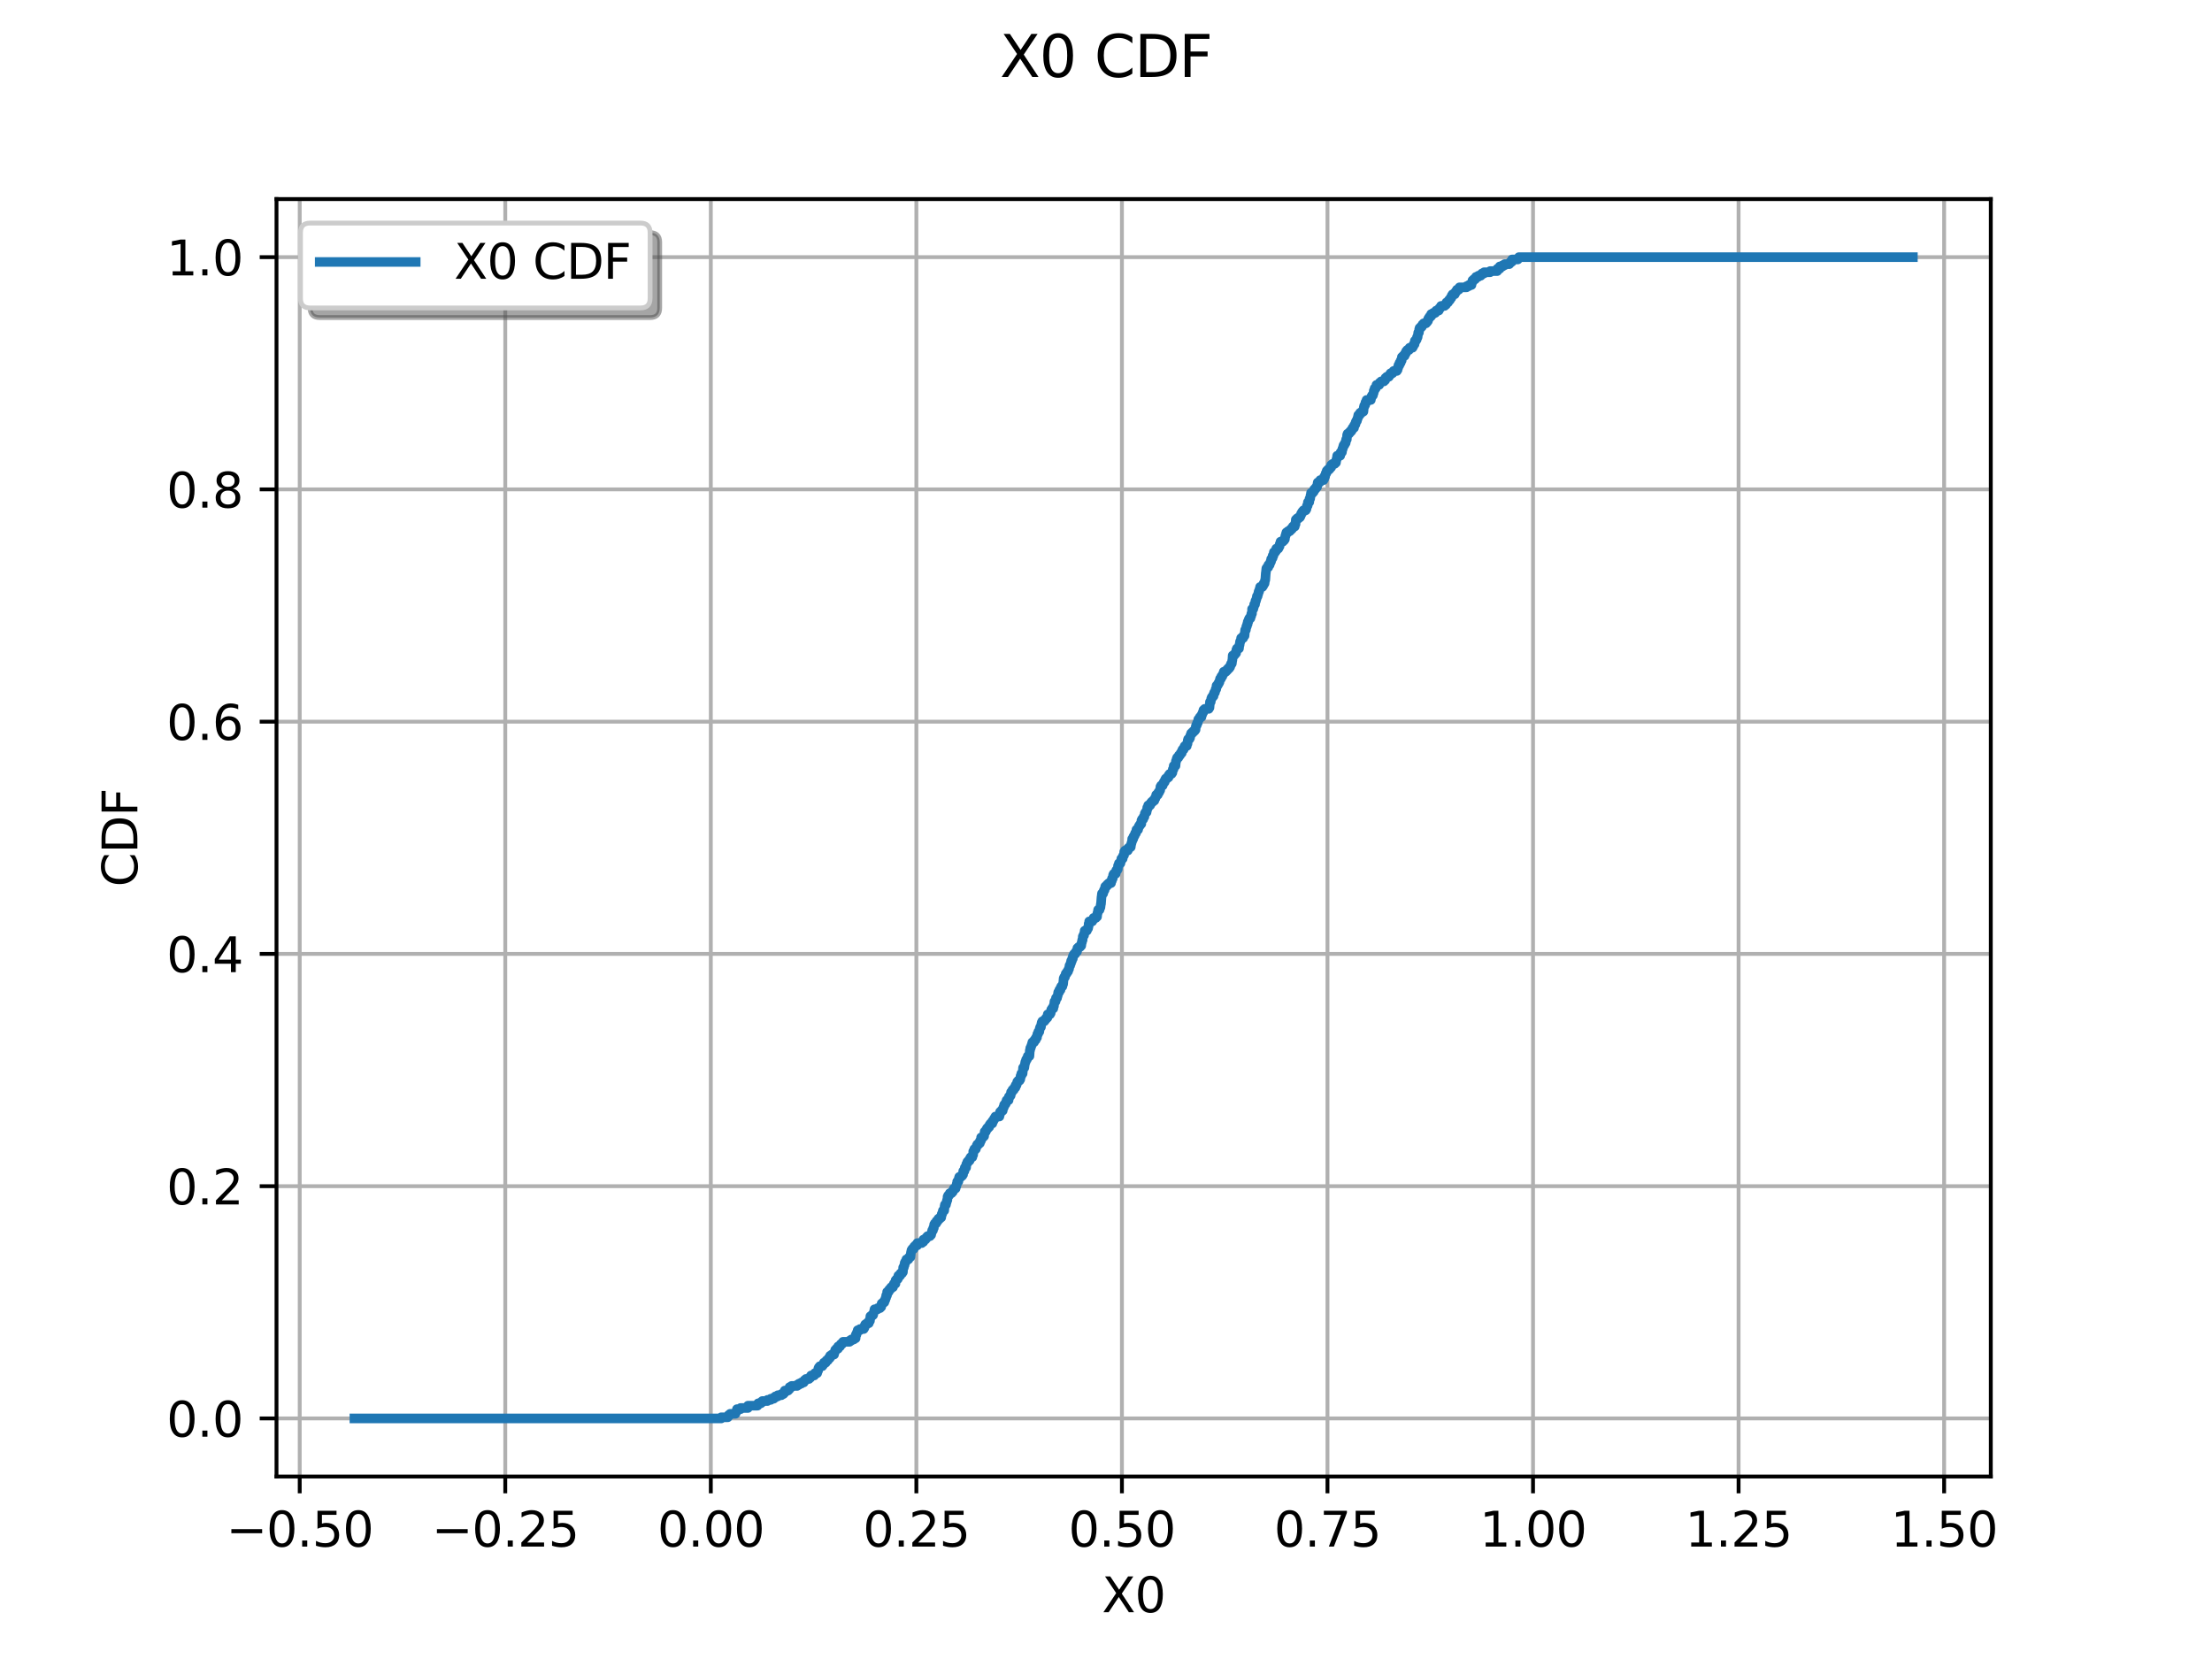 <?xml version="1.0" encoding="utf-8" standalone="no"?>
<!DOCTYPE svg PUBLIC "-//W3C//DTD SVG 1.1//EN"
  "http://www.w3.org/Graphics/SVG/1.1/DTD/svg11.dtd">
<svg xmlns:xlink="http://www.w3.org/1999/xlink" width="460.8pt" height="345.6pt" viewBox="0 0 460.8 345.6" xmlns="http://www.w3.org/2000/svg" version="1.1">
 <defs>
  <style type="text/css">*{stroke-linejoin: round; stroke-linecap: butt}</style>
 </defs>
 <g id="figure_1">
  <g id="patch_1">
   <path d="M 0 345.6 
L 460.8 345.6 
L 460.8 0 
L 0 0 
z
" style="fill: #ffffff"/>
  </g>
  <g id="axes_1">
   <g id="patch_2">
    <path d="M 57.6 307.584 
L 414.72 307.584 
L 414.72 41.472 
L 57.6 41.472 
z
" style="fill: #ffffff"/>
   </g>
   <g id="matplotlib.axis_1">
    <g id="xtick_1">
     <g id="line2d_1">
      <path d="M 62.436 307.584 
L 62.436 41.472 
" clip-path="url(#p2e96735c60)" style="fill: none; stroke: #b0b0b0; stroke-width: 0.8; stroke-linecap: square"/>
     </g>
     <g id="line2d_2">
      <defs>
       <path id="m45d5bd50d2" d="M 0 0 
L 0 3.5 
" style="stroke: #000000; stroke-width: 0.8"/>
      </defs>
      <g>
       <use xlink:href="#m45d5bd50d2" x="62.436" y="307.584" style="stroke: #000000; stroke-width: 0.8"/>
      </g>
     </g>
     <g id="text_1">
      <!-- −0.50 -->
      <g transform="translate(47.113 322.182) scale(0.1 -0.1)">
       <defs>
        <path id="DejaVuSans-2212" d="M 678 2272 
L 4684 2272 
L 4684 1741 
L 678 1741 
L 678 2272 
z
" transform="scale(0.016)"/>
        <path id="DejaVuSans-30" d="M 2034 4250 
Q 1547 4250 1301 3770 
Q 1056 3291 1056 2328 
Q 1056 1369 1301 889 
Q 1547 409 2034 409 
Q 2525 409 2770 889 
Q 3016 1369 3016 2328 
Q 3016 3291 2770 3770 
Q 2525 4250 2034 4250 
z
M 2034 4750 
Q 2819 4750 3233 4129 
Q 3647 3509 3647 2328 
Q 3647 1150 3233 529 
Q 2819 -91 2034 -91 
Q 1250 -91 836 529 
Q 422 1150 422 2328 
Q 422 3509 836 4129 
Q 1250 4750 2034 4750 
z
" transform="scale(0.016)"/>
        <path id="DejaVuSans-2e" d="M 684 794 
L 1344 794 
L 1344 0 
L 684 0 
L 684 794 
z
" transform="scale(0.016)"/>
        <path id="DejaVuSans-35" d="M 691 4666 
L 3169 4666 
L 3169 4134 
L 1269 4134 
L 1269 2991 
Q 1406 3038 1543 3061 
Q 1681 3084 1819 3084 
Q 2600 3084 3056 2656 
Q 3513 2228 3513 1497 
Q 3513 744 3044 326 
Q 2575 -91 1722 -91 
Q 1428 -91 1123 -41 
Q 819 9 494 109 
L 494 744 
Q 775 591 1075 516 
Q 1375 441 1709 441 
Q 2250 441 2565 725 
Q 2881 1009 2881 1497 
Q 2881 1984 2565 2268 
Q 2250 2553 1709 2553 
Q 1456 2553 1204 2497 
Q 953 2441 691 2322 
L 691 4666 
z
" transform="scale(0.016)"/>
       </defs>
       <use xlink:href="#DejaVuSans-2212"/>
       <use xlink:href="#DejaVuSans-30" transform="translate(83.789 0)"/>
       <use xlink:href="#DejaVuSans-2e" transform="translate(147.412 0)"/>
       <use xlink:href="#DejaVuSans-35" transform="translate(179.199 0)"/>
       <use xlink:href="#DejaVuSans-30" transform="translate(242.822 0)"/>
      </g>
     </g>
    </g>
    <g id="xtick_2">
     <g id="line2d_3">
      <path d="M 105.256 307.584 
L 105.256 41.472 
" clip-path="url(#p2e96735c60)" style="fill: none; stroke: #b0b0b0; stroke-width: 0.8; stroke-linecap: square"/>
     </g>
     <g id="line2d_4">
      <g>
       <use xlink:href="#m45d5bd50d2" x="105.256" y="307.584" style="stroke: #000000; stroke-width: 0.8"/>
      </g>
     </g>
     <g id="text_2">
      <!-- −0.25 -->
      <g transform="translate(89.933 322.182) scale(0.1 -0.1)">
       <defs>
        <path id="DejaVuSans-32" d="M 1228 531 
L 3431 531 
L 3431 0 
L 469 0 
L 469 531 
Q 828 903 1448 1529 
Q 2069 2156 2228 2338 
Q 2531 2678 2651 2914 
Q 2772 3150 2772 3378 
Q 2772 3750 2511 3984 
Q 2250 4219 1831 4219 
Q 1534 4219 1204 4116 
Q 875 4013 500 3803 
L 500 4441 
Q 881 4594 1212 4672 
Q 1544 4750 1819 4750 
Q 2544 4750 2975 4387 
Q 3406 4025 3406 3419 
Q 3406 3131 3298 2873 
Q 3191 2616 2906 2266 
Q 2828 2175 2409 1742 
Q 1991 1309 1228 531 
z
" transform="scale(0.016)"/>
       </defs>
       <use xlink:href="#DejaVuSans-2212"/>
       <use xlink:href="#DejaVuSans-30" transform="translate(83.789 0)"/>
       <use xlink:href="#DejaVuSans-2e" transform="translate(147.412 0)"/>
       <use xlink:href="#DejaVuSans-32" transform="translate(179.199 0)"/>
       <use xlink:href="#DejaVuSans-35" transform="translate(242.822 0)"/>
      </g>
     </g>
    </g>
    <g id="xtick_3">
     <g id="line2d_5">
      <path d="M 148.076 307.584 
L 148.076 41.472 
" clip-path="url(#p2e96735c60)" style="fill: none; stroke: #b0b0b0; stroke-width: 0.8; stroke-linecap: square"/>
     </g>
     <g id="line2d_6">
      <g>
       <use xlink:href="#m45d5bd50d2" x="148.076" y="307.584" style="stroke: #000000; stroke-width: 0.8"/>
      </g>
     </g>
     <g id="text_3">
      <!-- 0.00 -->
      <g transform="translate(136.943 322.182) scale(0.1 -0.1)">
       <use xlink:href="#DejaVuSans-30"/>
       <use xlink:href="#DejaVuSans-2e" transform="translate(63.623 0)"/>
       <use xlink:href="#DejaVuSans-30" transform="translate(95.41 0)"/>
       <use xlink:href="#DejaVuSans-30" transform="translate(159.033 0)"/>
      </g>
     </g>
    </g>
    <g id="xtick_4">
     <g id="line2d_7">
      <path d="M 190.896 307.584 
L 190.896 41.472 
" clip-path="url(#p2e96735c60)" style="fill: none; stroke: #b0b0b0; stroke-width: 0.8; stroke-linecap: square"/>
     </g>
     <g id="line2d_8">
      <g>
       <use xlink:href="#m45d5bd50d2" x="190.896" y="307.584" style="stroke: #000000; stroke-width: 0.8"/>
      </g>
     </g>
     <g id="text_4">
      <!-- 0.25 -->
      <g transform="translate(179.764 322.182) scale(0.1 -0.1)">
       <use xlink:href="#DejaVuSans-30"/>
       <use xlink:href="#DejaVuSans-2e" transform="translate(63.623 0)"/>
       <use xlink:href="#DejaVuSans-32" transform="translate(95.41 0)"/>
       <use xlink:href="#DejaVuSans-35" transform="translate(159.033 0)"/>
      </g>
     </g>
    </g>
    <g id="xtick_5">
     <g id="line2d_9">
      <path d="M 233.717 307.584 
L 233.717 41.472 
" clip-path="url(#p2e96735c60)" style="fill: none; stroke: #b0b0b0; stroke-width: 0.8; stroke-linecap: square"/>
     </g>
     <g id="line2d_10">
      <g>
       <use xlink:href="#m45d5bd50d2" x="233.717" y="307.584" style="stroke: #000000; stroke-width: 0.8"/>
      </g>
     </g>
     <g id="text_5">
      <!-- 0.50 -->
      <g transform="translate(222.584 322.182) scale(0.1 -0.1)">
       <use xlink:href="#DejaVuSans-30"/>
       <use xlink:href="#DejaVuSans-2e" transform="translate(63.623 0)"/>
       <use xlink:href="#DejaVuSans-35" transform="translate(95.41 0)"/>
       <use xlink:href="#DejaVuSans-30" transform="translate(159.033 0)"/>
      </g>
     </g>
    </g>
    <g id="xtick_6">
     <g id="line2d_11">
      <path d="M 276.537 307.584 
L 276.537 41.472 
" clip-path="url(#p2e96735c60)" style="fill: none; stroke: #b0b0b0; stroke-width: 0.8; stroke-linecap: square"/>
     </g>
     <g id="line2d_12">
      <g>
       <use xlink:href="#m45d5bd50d2" x="276.537" y="307.584" style="stroke: #000000; stroke-width: 0.8"/>
      </g>
     </g>
     <g id="text_6">
      <!-- 0.75 -->
      <g transform="translate(265.404 322.182) scale(0.1 -0.1)">
       <defs>
        <path id="DejaVuSans-37" d="M 525 4666 
L 3525 4666 
L 3525 4397 
L 1831 0 
L 1172 0 
L 2766 4134 
L 525 4134 
L 525 4666 
z
" transform="scale(0.016)"/>
       </defs>
       <use xlink:href="#DejaVuSans-30"/>
       <use xlink:href="#DejaVuSans-2e" transform="translate(63.623 0)"/>
       <use xlink:href="#DejaVuSans-37" transform="translate(95.41 0)"/>
       <use xlink:href="#DejaVuSans-35" transform="translate(159.033 0)"/>
      </g>
     </g>
    </g>
    <g id="xtick_7">
     <g id="line2d_13">
      <path d="M 319.357 307.584 
L 319.357 41.472 
" clip-path="url(#p2e96735c60)" style="fill: none; stroke: #b0b0b0; stroke-width: 0.8; stroke-linecap: square"/>
     </g>
     <g id="line2d_14">
      <g>
       <use xlink:href="#m45d5bd50d2" x="319.357" y="307.584" style="stroke: #000000; stroke-width: 0.8"/>
      </g>
     </g>
     <g id="text_7">
      <!-- 1.00 -->
      <g transform="translate(308.224 322.182) scale(0.1 -0.1)">
       <defs>
        <path id="DejaVuSans-31" d="M 794 531 
L 1825 531 
L 1825 4091 
L 703 3866 
L 703 4441 
L 1819 4666 
L 2450 4666 
L 2450 531 
L 3481 531 
L 3481 0 
L 794 0 
L 794 531 
z
" transform="scale(0.016)"/>
       </defs>
       <use xlink:href="#DejaVuSans-31"/>
       <use xlink:href="#DejaVuSans-2e" transform="translate(63.623 0)"/>
       <use xlink:href="#DejaVuSans-30" transform="translate(95.41 0)"/>
       <use xlink:href="#DejaVuSans-30" transform="translate(159.033 0)"/>
      </g>
     </g>
    </g>
    <g id="xtick_8">
     <g id="line2d_15">
      <path d="M 362.177 307.584 
L 362.177 41.472 
" clip-path="url(#p2e96735c60)" style="fill: none; stroke: #b0b0b0; stroke-width: 0.8; stroke-linecap: square"/>
     </g>
     <g id="line2d_16">
      <g>
       <use xlink:href="#m45d5bd50d2" x="362.177" y="307.584" style="stroke: #000000; stroke-width: 0.8"/>
      </g>
     </g>
     <g id="text_8">
      <!-- 1.25 -->
      <g transform="translate(351.044 322.182) scale(0.1 -0.1)">
       <use xlink:href="#DejaVuSans-31"/>
       <use xlink:href="#DejaVuSans-2e" transform="translate(63.623 0)"/>
       <use xlink:href="#DejaVuSans-32" transform="translate(95.41 0)"/>
       <use xlink:href="#DejaVuSans-35" transform="translate(159.033 0)"/>
      </g>
     </g>
    </g>
    <g id="xtick_9">
     <g id="line2d_17">
      <path d="M 404.997 307.584 
L 404.997 41.472 
" clip-path="url(#p2e96735c60)" style="fill: none; stroke: #b0b0b0; stroke-width: 0.8; stroke-linecap: square"/>
     </g>
     <g id="line2d_18">
      <g>
       <use xlink:href="#m45d5bd50d2" x="404.997" y="307.584" style="stroke: #000000; stroke-width: 0.8"/>
      </g>
     </g>
     <g id="text_9">
      <!-- 1.50 -->
      <g transform="translate(393.865 322.182) scale(0.1 -0.1)">
       <use xlink:href="#DejaVuSans-31"/>
       <use xlink:href="#DejaVuSans-2e" transform="translate(63.623 0)"/>
       <use xlink:href="#DejaVuSans-35" transform="translate(95.41 0)"/>
       <use xlink:href="#DejaVuSans-30" transform="translate(159.033 0)"/>
      </g>
     </g>
    </g>
    <g id="text_10">
     <!-- X0 -->
     <g transform="translate(229.554 335.861) scale(0.1 -0.1)">
      <defs>
       <path id="DejaVuSans-58" d="M 403 4666 
L 1081 4666 
L 2241 2931 
L 3406 4666 
L 4084 4666 
L 2584 2425 
L 4184 0 
L 3506 0 
L 2194 1984 
L 872 0 
L 191 0 
L 1856 2491 
L 403 4666 
z
" transform="scale(0.016)"/>
      </defs>
      <use xlink:href="#DejaVuSans-58"/>
      <use xlink:href="#DejaVuSans-30" transform="translate(68.506 0)"/>
     </g>
    </g>
   </g>
   <g id="matplotlib.axis_2">
    <g id="ytick_1">
     <g id="line2d_19">
      <path d="M 57.6 295.488 
L 414.72 295.488 
" clip-path="url(#p2e96735c60)" style="fill: none; stroke: #b0b0b0; stroke-width: 0.8; stroke-linecap: square"/>
     </g>
     <g id="line2d_20">
      <defs>
       <path id="mff3344e51b" d="M 0 0 
L -3.5 0 
" style="stroke: #000000; stroke-width: 0.8"/>
      </defs>
      <g>
       <use xlink:href="#mff3344e51b" x="57.6" y="295.488" style="stroke: #000000; stroke-width: 0.8"/>
      </g>
     </g>
     <g id="text_11">
      <!-- 0.0 -->
      <g transform="translate(34.697 299.287) scale(0.1 -0.1)">
       <use xlink:href="#DejaVuSans-30"/>
       <use xlink:href="#DejaVuSans-2e" transform="translate(63.623 0)"/>
       <use xlink:href="#DejaVuSans-30" transform="translate(95.41 0)"/>
      </g>
     </g>
    </g>
    <g id="ytick_2">
     <g id="line2d_21">
      <path d="M 57.6 247.104 
L 414.72 247.104 
" clip-path="url(#p2e96735c60)" style="fill: none; stroke: #b0b0b0; stroke-width: 0.8; stroke-linecap: square"/>
     </g>
     <g id="line2d_22">
      <g>
       <use xlink:href="#mff3344e51b" x="57.6" y="247.104" style="stroke: #000000; stroke-width: 0.8"/>
      </g>
     </g>
     <g id="text_12">
      <!-- 0.2 -->
      <g transform="translate(34.697 250.903) scale(0.1 -0.1)">
       <use xlink:href="#DejaVuSans-30"/>
       <use xlink:href="#DejaVuSans-2e" transform="translate(63.623 0)"/>
       <use xlink:href="#DejaVuSans-32" transform="translate(95.41 0)"/>
      </g>
     </g>
    </g>
    <g id="ytick_3">
     <g id="line2d_23">
      <path d="M 57.6 198.72 
L 414.72 198.72 
" clip-path="url(#p2e96735c60)" style="fill: none; stroke: #b0b0b0; stroke-width: 0.8; stroke-linecap: square"/>
     </g>
     <g id="line2d_24">
      <g>
       <use xlink:href="#mff3344e51b" x="57.6" y="198.72" style="stroke: #000000; stroke-width: 0.8"/>
      </g>
     </g>
     <g id="text_13">
      <!-- 0.4 -->
      <g transform="translate(34.697 202.519) scale(0.1 -0.1)">
       <defs>
        <path id="DejaVuSans-34" d="M 2419 4116 
L 825 1625 
L 2419 1625 
L 2419 4116 
z
M 2253 4666 
L 3047 4666 
L 3047 1625 
L 3713 1625 
L 3713 1100 
L 3047 1100 
L 3047 0 
L 2419 0 
L 2419 1100 
L 313 1100 
L 313 1709 
L 2253 4666 
z
" transform="scale(0.016)"/>
       </defs>
       <use xlink:href="#DejaVuSans-30"/>
       <use xlink:href="#DejaVuSans-2e" transform="translate(63.623 0)"/>
       <use xlink:href="#DejaVuSans-34" transform="translate(95.41 0)"/>
      </g>
     </g>
    </g>
    <g id="ytick_4">
     <g id="line2d_25">
      <path d="M 57.6 150.336 
L 414.72 150.336 
" clip-path="url(#p2e96735c60)" style="fill: none; stroke: #b0b0b0; stroke-width: 0.8; stroke-linecap: square"/>
     </g>
     <g id="line2d_26">
      <g>
       <use xlink:href="#mff3344e51b" x="57.6" y="150.336" style="stroke: #000000; stroke-width: 0.8"/>
      </g>
     </g>
     <g id="text_14">
      <!-- 0.6 -->
      <g transform="translate(34.697 154.135) scale(0.1 -0.1)">
       <defs>
        <path id="DejaVuSans-36" d="M 2113 2584 
Q 1688 2584 1439 2293 
Q 1191 2003 1191 1497 
Q 1191 994 1439 701 
Q 1688 409 2113 409 
Q 2538 409 2786 701 
Q 3034 994 3034 1497 
Q 3034 2003 2786 2293 
Q 2538 2584 2113 2584 
z
M 3366 4563 
L 3366 3988 
Q 3128 4100 2886 4159 
Q 2644 4219 2406 4219 
Q 1781 4219 1451 3797 
Q 1122 3375 1075 2522 
Q 1259 2794 1537 2939 
Q 1816 3084 2150 3084 
Q 2853 3084 3261 2657 
Q 3669 2231 3669 1497 
Q 3669 778 3244 343 
Q 2819 -91 2113 -91 
Q 1303 -91 875 529 
Q 447 1150 447 2328 
Q 447 3434 972 4092 
Q 1497 4750 2381 4750 
Q 2619 4750 2861 4703 
Q 3103 4656 3366 4563 
z
" transform="scale(0.016)"/>
       </defs>
       <use xlink:href="#DejaVuSans-30"/>
       <use xlink:href="#DejaVuSans-2e" transform="translate(63.623 0)"/>
       <use xlink:href="#DejaVuSans-36" transform="translate(95.41 0)"/>
      </g>
     </g>
    </g>
    <g id="ytick_5">
     <g id="line2d_27">
      <path d="M 57.6 101.952 
L 414.72 101.952 
" clip-path="url(#p2e96735c60)" style="fill: none; stroke: #b0b0b0; stroke-width: 0.8; stroke-linecap: square"/>
     </g>
     <g id="line2d_28">
      <g>
       <use xlink:href="#mff3344e51b" x="57.6" y="101.952" style="stroke: #000000; stroke-width: 0.8"/>
      </g>
     </g>
     <g id="text_15">
      <!-- 0.8 -->
      <g transform="translate(34.697 105.751) scale(0.1 -0.1)">
       <defs>
        <path id="DejaVuSans-38" d="M 2034 2216 
Q 1584 2216 1326 1975 
Q 1069 1734 1069 1313 
Q 1069 891 1326 650 
Q 1584 409 2034 409 
Q 2484 409 2743 651 
Q 3003 894 3003 1313 
Q 3003 1734 2745 1975 
Q 2488 2216 2034 2216 
z
M 1403 2484 
Q 997 2584 770 2862 
Q 544 3141 544 3541 
Q 544 4100 942 4425 
Q 1341 4750 2034 4750 
Q 2731 4750 3128 4425 
Q 3525 4100 3525 3541 
Q 3525 3141 3298 2862 
Q 3072 2584 2669 2484 
Q 3125 2378 3379 2068 
Q 3634 1759 3634 1313 
Q 3634 634 3220 271 
Q 2806 -91 2034 -91 
Q 1263 -91 848 271 
Q 434 634 434 1313 
Q 434 1759 690 2068 
Q 947 2378 1403 2484 
z
M 1172 3481 
Q 1172 3119 1398 2916 
Q 1625 2713 2034 2713 
Q 2441 2713 2670 2916 
Q 2900 3119 2900 3481 
Q 2900 3844 2670 4047 
Q 2441 4250 2034 4250 
Q 1625 4250 1398 4047 
Q 1172 3844 1172 3481 
z
" transform="scale(0.016)"/>
       </defs>
       <use xlink:href="#DejaVuSans-30"/>
       <use xlink:href="#DejaVuSans-2e" transform="translate(63.623 0)"/>
       <use xlink:href="#DejaVuSans-38" transform="translate(95.41 0)"/>
      </g>
     </g>
    </g>
    <g id="ytick_6">
     <g id="line2d_29">
      <path d="M 57.6 53.568 
L 414.72 53.568 
" clip-path="url(#p2e96735c60)" style="fill: none; stroke: #b0b0b0; stroke-width: 0.8; stroke-linecap: square"/>
     </g>
     <g id="line2d_30">
      <g>
       <use xlink:href="#mff3344e51b" x="57.6" y="53.568" style="stroke: #000000; stroke-width: 0.8"/>
      </g>
     </g>
     <g id="text_16">
      <!-- 1.0 -->
      <g transform="translate(34.697 57.367) scale(0.1 -0.1)">
       <use xlink:href="#DejaVuSans-31"/>
       <use xlink:href="#DejaVuSans-2e" transform="translate(63.623 0)"/>
       <use xlink:href="#DejaVuSans-30" transform="translate(95.41 0)"/>
      </g>
     </g>
    </g>
    <g id="text_17">
     <!-- CDF -->
     <g transform="translate(28.617 184.745) rotate(-90) scale(0.1 -0.1)">
      <defs>
       <path id="DejaVuSans-43" d="M 4122 4306 
L 4122 3641 
Q 3803 3938 3442 4084 
Q 3081 4231 2675 4231 
Q 1875 4231 1450 3742 
Q 1025 3253 1025 2328 
Q 1025 1406 1450 917 
Q 1875 428 2675 428 
Q 3081 428 3442 575 
Q 3803 722 4122 1019 
L 4122 359 
Q 3791 134 3420 21 
Q 3050 -91 2638 -91 
Q 1578 -91 968 557 
Q 359 1206 359 2328 
Q 359 3453 968 4101 
Q 1578 4750 2638 4750 
Q 3056 4750 3426 4639 
Q 3797 4528 4122 4306 
z
" transform="scale(0.016)"/>
       <path id="DejaVuSans-44" d="M 1259 4147 
L 1259 519 
L 2022 519 
Q 2988 519 3436 956 
Q 3884 1394 3884 2338 
Q 3884 3275 3436 3711 
Q 2988 4147 2022 4147 
L 1259 4147 
z
M 628 4666 
L 1925 4666 
Q 3281 4666 3915 4102 
Q 4550 3538 4550 2338 
Q 4550 1131 3912 565 
Q 3275 0 1925 0 
L 628 0 
L 628 4666 
z
" transform="scale(0.016)"/>
       <path id="DejaVuSans-46" d="M 628 4666 
L 3309 4666 
L 3309 4134 
L 1259 4134 
L 1259 2759 
L 3109 2759 
L 3109 2228 
L 1259 2228 
L 1259 0 
L 628 0 
L 628 4666 
z
" transform="scale(0.016)"/>
      </defs>
      <use xlink:href="#DejaVuSans-43"/>
      <use xlink:href="#DejaVuSans-44" transform="translate(69.824 0)"/>
      <use xlink:href="#DejaVuSans-46" transform="translate(146.826 0)"/>
     </g>
    </g>
   </g>
   <g id="line2d_31">
    <path d="M 73.833 295.488 
L 150.246 295.488 
L 150.246 295.246 
L 151.611 295.246 
L 151.611 295.004 
L 151.794 295.004 
L 151.794 294.762 
L 152.097 294.762 
L 152.097 294.52 
L 153.212 294.52 
L 153.212 294.278 
L 153.332 294.278 
L 153.332 294.036 
L 153.481 294.036 
L 153.515 293.553 
L 154.271 293.553 
L 154.271 293.311 
L 155.804 293.311 
L 155.817 292.827 
L 157.801 292.827 
L 157.801 292.585 
L 157.923 292.585 
L 157.923 292.343 
L 158.5 292.343 
L 158.5 292.101 
L 158.807 292.101 
L 158.807 291.859 
L 159.881 291.859 
L 159.881 291.617 
L 160.57 291.617 
L 160.57 291.375 
L 161.185 291.375 
L 161.185 291.133 
L 161.517 291.133 
L 161.517 290.892 
L 162.028 290.892 
L 162.028 290.65 
L 162.775 290.65 
L 162.775 290.408 
L 163.207 290.408 
L 163.207 290.166 
L 163.435 290.166 
L 163.476 289.682 
L 164.184 289.682 
L 164.184 289.44 
L 164.425 289.44 
L 164.48 288.956 
L 164.896 288.956 
L 164.896 288.714 
L 166.061 288.714 
L 166.061 288.472 
L 166.447 288.472 
L 166.447 288.23 
L 166.94 288.23 
L 166.94 287.988 
L 167.439 287.988 
L 167.439 287.747 
L 167.588 287.747 
L 167.588 287.505 
L 167.881 287.505 
L 167.881 287.263 
L 168.533 287.263 
L 168.533 287.021 
L 168.814 287.021 
L 168.814 286.779 
L 168.955 286.779 
L 168.955 286.537 
L 169.62 286.537 
L 169.62 286.295 
L 169.743 286.295 
L 169.743 286.053 
L 170.237 286.053 
L 170.339 285.569 
L 170.421 285.569 
L 170.469 285.085 
L 170.572 285.085 
L 170.572 284.844 
L 170.775 284.844 
L 170.775 284.602 
L 171.303 284.602 
L 171.303 284.36 
L 171.491 284.36 
L 171.491 284.118 
L 171.62 284.118 
L 171.62 283.876 
L 172.015 283.876 
L 172.015 283.634 
L 172.16 283.634 
L 172.16 283.392 
L 172.461 283.392 
L 172.461 283.15 
L 172.628 283.15 
L 172.628 282.908 
L 172.877 282.908 
L 172.927 282.424 
L 173.274 282.424 
L 173.274 282.182 
L 173.751 282.182 
L 173.811 281.699 
L 173.903 281.699 
L 173.991 281.215 
L 174.213 281.215 
L 174.213 280.973 
L 174.571 280.973 
L 174.598 280.489 
L 175 280.489 
L 175 280.247 
L 175.139 280.247 
L 175.139 280.005 
L 175.41 280.005 
L 175.41 279.763 
L 175.615 279.763 
L 175.615 279.521 
L 176.98 279.521 
L 176.98 279.279 
L 177.346 279.279 
L 177.346 279.037 
L 177.865 279.037 
L 177.865 278.796 
L 178.238 278.796 
L 178.265 278.07 
L 178.41 278.07 
L 178.502 277.586 
L 178.59 277.586 
L 178.67 277.102 
L 179.156 277.102 
L 179.156 276.86 
L 179.928 276.86 
L 179.928 276.618 
L 180.08 276.618 
L 180.12 276.134 
L 180.242 276.134 
L 180.242 275.892 
L 180.569 275.892 
L 180.569 275.651 
L 180.992 275.651 
L 181.027 275.167 
L 181.227 275.167 
L 181.313 274.199 
L 181.612 274.199 
L 181.612 273.957 
L 181.886 273.957 
L 181.994 273.473 
L 182.024 273.473 
L 182.121 272.989 
L 182.173 272.989 
L 182.173 272.748 
L 182.825 272.748 
L 182.825 272.506 
L 183.328 272.506 
L 183.328 272.264 
L 183.572 272.264 
L 183.661 271.538 
L 183.939 271.538 
L 183.939 271.296 
L 184.228 271.296 
L 184.311 270.812 
L 184.421 270.812 
L 184.502 270.328 
L 184.596 270.328 
L 184.61 269.844 
L 184.784 269.844 
L 184.808 269.119 
L 185.125 269.119 
L 185.232 268.635 
L 185.454 268.635 
L 185.454 268.393 
L 185.641 268.393 
L 185.641 268.151 
L 186.027 268.151 
L 186.088 267.667 
L 186.207 267.667 
L 186.207 267.425 
L 186.54 267.425 
L 186.567 266.7 
L 186.769 266.7 
L 186.769 266.458 
L 187.026 266.458 
L 187.026 266.216 
L 187.149 266.216 
L 187.15 265.732 
L 187.531 265.732 
L 187.607 265.248 
L 187.934 265.248 
L 187.934 265.006 
L 188.093 265.006 
L 188.148 264.038 
L 188.29 264.038 
L 188.366 263.555 
L 188.444 263.555 
L 188.466 263.071 
L 188.592 263.071 
L 188.592 262.829 
L 188.726 262.829 
L 188.82 262.345 
L 189.251 262.345 
L 189.251 262.103 
L 189.396 262.103 
L 189.396 261.861 
L 189.667 261.861 
L 189.773 260.893 
L 189.78 260.893 
L 189.887 260.41 
L 190.042 260.41 
L 190.042 260.168 
L 190.338 260.168 
L 190.431 259.684 
L 190.666 259.684 
L 190.666 259.442 
L 191.069 259.442 
L 191.093 258.958 
L 192.013 258.958 
L 192.013 258.716 
L 192.349 258.716 
L 192.362 258.232 
L 192.79 258.232 
L 192.79 257.99 
L 192.994 257.99 
L 192.994 257.748 
L 193.218 257.748 
L 193.218 257.507 
L 193.74 257.507 
L 193.74 257.265 
L 193.965 257.265 
L 194.068 256.781 
L 194.093 256.781 
L 194.195 256.297 
L 194.356 256.297 
L 194.405 255.813 
L 194.532 255.813 
L 194.6 255.087 
L 194.738 255.087 
L 194.738 254.845 
L 195.032 254.845 
L 195.099 254.362 
L 195.355 254.362 
L 195.355 254.12 
L 195.485 254.12 
L 195.485 253.878 
L 195.789 253.878 
L 195.789 253.636 
L 196.07 253.636 
L 196.17 252.91 
L 196.265 252.91 
L 196.363 252.426 
L 196.426 252.426 
L 196.426 252.184 
L 196.699 252.184 
L 196.787 251.217 
L 196.837 251.217 
L 196.837 250.975 
L 197.062 250.975 
L 197.147 250.491 
L 197.191 250.491 
L 197.278 250.007 
L 197.356 250.007 
L 197.399 249.281 
L 197.506 249.281 
L 197.506 249.039 
L 197.718 249.039 
L 197.718 248.797 
L 197.857 248.797 
L 197.857 248.556 
L 198.238 248.556 
L 198.238 248.314 
L 198.467 248.314 
L 198.467 248.072 
L 198.588 248.072 
L 198.588 247.83 
L 198.709 247.83 
L 198.709 247.588 
L 199.068 247.588 
L 199.167 247.104 
L 199.231 247.104 
L 199.299 246.62 
L 199.372 246.62 
L 199.4 246.136 
L 199.652 246.136 
L 199.75 245.411 
L 199.827 245.411 
L 199.827 245.169 
L 200.206 245.169 
L 200.206 244.927 
L 200.474 244.927 
L 200.474 244.685 
L 200.626 244.685 
L 200.658 243.959 
L 200.906 243.959 
L 200.985 243.233 
L 201.257 243.233 
L 201.308 242.508 
L 201.412 242.508 
L 201.52 242.024 
L 201.731 242.024 
L 201.731 241.782 
L 201.983 241.782 
L 202.058 241.298 
L 202.203 241.298 
L 202.203 241.056 
L 202.558 241.056 
L 202.632 240.572 
L 202.729 240.572 
L 202.746 239.846 
L 202.9 239.846 
L 202.969 239.363 
L 203.294 239.363 
L 203.396 238.879 
L 203.463 238.879 
L 203.463 238.637 
L 203.588 238.637 
L 203.588 238.395 
L 203.869 238.395 
L 203.869 238.153 
L 204.128 238.153 
L 204.145 237.669 
L 204.34 237.669 
L 204.387 236.943 
L 204.776 236.943 
L 204.776 236.701 
L 205.006 236.701 
L 205.084 235.976 
L 205.124 235.976 
L 205.124 235.734 
L 205.374 235.734 
L 205.482 235.25 
L 205.622 235.25 
L 205.622 235.008 
L 205.85 235.008 
L 205.85 234.766 
L 206.082 234.766 
L 206.164 234.282 
L 206.347 234.282 
L 206.347 234.04 
L 206.726 234.04 
L 206.732 233.556 
L 206.934 233.556 
L 206.934 233.315 
L 207.061 233.315 
L 207.061 233.073 
L 207.217 233.073 
L 207.217 232.831 
L 207.36 232.831 
L 207.36 232.589 
L 208.195 232.589 
L 208.204 232.105 
L 208.329 232.105 
L 208.331 231.621 
L 208.574 231.621 
L 208.574 231.379 
L 208.883 231.379 
L 208.924 230.895 
L 209.018 230.895 
L 209.018 230.653 
L 209.13 230.653 
L 209.174 230.17 
L 209.36 230.17 
L 209.36 229.928 
L 209.528 229.928 
L 209.618 229.444 
L 209.693 229.444 
L 209.693 229.202 
L 210.108 229.202 
L 210.162 228.476 
L 210.356 228.476 
L 210.356 228.234 
L 210.539 228.234 
L 210.621 227.508 
L 210.812 227.508 
L 210.812 227.267 
L 210.924 227.267 
L 210.924 227.025 
L 211.199 227.025 
L 211.199 226.783 
L 211.326 226.783 
L 211.326 226.541 
L 211.539 226.541 
L 211.581 226.057 
L 211.769 226.057 
L 211.849 225.573 
L 211.922 225.573 
L 211.922 225.331 
L 212.124 225.331 
L 212.124 225.089 
L 212.411 225.089 
L 212.411 224.847 
L 212.546 224.847 
L 212.61 224.122 
L 212.756 224.122 
L 212.763 223.638 
L 213.03 223.638 
L 213.125 222.428 
L 213.385 222.428 
L 213.484 221.702 
L 213.505 221.702 
L 213.587 221.219 
L 213.666 221.219 
L 213.76 220.735 
L 213.909 220.735 
L 213.909 220.493 
L 214.028 220.493 
L 214.103 220.009 
L 214.45 220.009 
L 214.531 218.799 
L 214.583 218.799 
L 214.628 218.316 
L 214.726 218.316 
L 214.837 217.832 
L 214.893 217.832 
L 214.995 217.348 
L 215.065 217.348 
L 215.065 217.106 
L 215.418 217.106 
L 215.509 216.622 
L 215.764 216.622 
L 215.824 216.138 
L 216.025 216.138 
L 216.097 215.412 
L 216.246 215.412 
L 216.301 214.929 
L 216.507 214.929 
L 216.601 214.203 
L 216.685 214.203 
L 216.685 213.961 
L 216.848 213.961 
L 216.946 213.235 
L 217.003 213.235 
L 217.003 212.993 
L 217.125 212.993 
L 217.125 212.751 
L 217.559 212.751 
L 217.559 212.509 
L 217.747 212.509 
L 217.747 212.268 
L 217.942 212.268 
L 217.942 212.026 
L 218.186 212.026 
L 218.261 211.3 
L 218.743 211.3 
L 218.743 211.058 
L 218.878 211.058 
L 218.987 210.332 
L 219.142 210.332 
L 219.142 210.09 
L 219.424 210.09 
L 219.431 209.606 
L 219.557 209.606 
L 219.658 208.639 
L 219.891 208.639 
L 219.975 207.913 
L 220.201 207.913 
L 220.3 207.429 
L 220.341 207.429 
L 220.446 206.703 
L 220.635 206.703 
L 220.679 206.22 
L 220.923 206.22 
L 220.95 205.736 
L 221.07 205.736 
L 221.07 205.494 
L 221.313 205.494 
L 221.396 205.01 
L 221.469 205.01 
L 221.579 203.8 
L 221.684 203.8 
L 221.684 203.558 
L 221.846 203.558 
L 221.947 203.075 
L 222.007 203.075 
L 222.007 202.833 
L 222.184 202.833 
L 222.184 202.591 
L 222.344 202.591 
L 222.344 202.349 
L 222.509 202.349 
L 222.605 201.865 
L 222.698 201.865 
L 222.796 201.139 
L 222.938 201.139 
L 223.013 200.655 
L 223.11 200.655 
L 223.135 200.172 
L 223.288 200.172 
L 223.346 199.688 
L 223.493 199.688 
L 223.497 199.204 
L 223.609 199.204 
L 223.609 198.962 
L 223.74 198.962 
L 223.74 198.72 
L 224.002 198.72 
L 224.002 198.478 
L 224.131 198.478 
L 224.131 198.236 
L 224.365 198.236 
L 224.436 197.51 
L 224.695 197.51 
L 224.695 197.268 
L 225.013 197.268 
L 225.013 197.027 
L 225.235 197.027 
L 225.332 196.301 
L 225.384 196.301 
L 225.437 195.817 
L 225.531 195.817 
L 225.562 195.091 
L 225.677 195.091 
L 225.677 194.849 
L 225.831 194.849 
L 225.865 194.365 
L 225.955 194.365 
L 225.956 193.882 
L 226.419 193.882 
L 226.52 193.398 
L 226.672 193.398 
L 226.773 192.914 
L 226.783 192.914 
L 226.784 192.43 
L 226.896 192.43 
L 226.899 191.946 
L 227.538 191.946 
L 227.538 191.704 
L 227.685 191.704 
L 227.685 191.462 
L 227.814 191.462 
L 227.814 191.22 
L 228.296 191.22 
L 228.296 190.979 
L 228.535 190.979 
L 228.601 190.253 
L 228.652 190.253 
L 228.762 189.527 
L 229.061 189.527 
L 229.168 189.043 
L 229.236 189.043 
L 229.324 188.317 
L 229.353 188.317 
L 229.463 186.866 
L 229.476 186.866 
L 229.558 186.14 
L 229.811 186.14 
L 229.875 185.656 
L 229.976 185.656 
L 229.976 185.414 
L 230.109 185.414 
L 230.187 184.931 
L 230.236 184.931 
L 230.236 184.689 
L 230.486 184.689 
L 230.486 184.447 
L 230.702 184.447 
L 230.702 184.205 
L 230.976 184.205 
L 230.976 183.963 
L 231.45 183.963 
L 231.478 183.479 
L 231.617 183.479 
L 231.656 182.995 
L 231.813 182.995 
L 231.886 182.269 
L 232.013 182.269 
L 232.013 182.028 
L 232.416 182.028 
L 232.478 181.544 
L 232.537 181.544 
L 232.537 181.302 
L 232.737 181.302 
L 232.737 181.06 
L 232.866 181.06 
L 232.908 180.334 
L 233.025 180.334 
L 233.084 179.85 
L 233.405 179.85 
L 233.505 179.366 
L 233.535 179.366 
L 233.59 178.883 
L 233.875 178.883 
L 233.906 178.399 
L 234.015 178.399 
L 234.015 178.157 
L 234.159 178.157 
L 234.196 177.431 
L 234.346 177.431 
L 234.346 177.189 
L 234.944 177.189 
L 234.982 176.705 
L 235.252 176.705 
L 235.252 176.463 
L 235.554 176.463 
L 235.652 175.738 
L 235.699 175.738 
L 235.792 175.254 
L 235.846 175.254 
L 235.852 174.77 
L 236.068 174.77 
L 236.11 174.286 
L 236.257 174.286 
L 236.257 174.044 
L 236.387 174.044 
L 236.472 173.56 
L 236.651 173.56 
L 236.743 172.835 
L 237.088 172.835 
L 237.14 172.351 
L 237.236 172.351 
L 237.236 172.109 
L 237.39 172.109 
L 237.39 171.867 
L 237.56 171.867 
L 237.56 171.625 
L 237.758 171.625 
L 237.785 170.899 
L 237.902 170.899 
L 237.902 170.657 
L 238.154 170.657 
L 238.219 170.173 
L 238.393 170.173 
L 238.484 169.448 
L 238.622 169.448 
L 238.622 169.206 
L 238.859 169.206 
L 238.9 168.722 
L 238.974 168.722 
L 238.991 168.238 
L 239.176 168.238 
L 239.189 167.754 
L 239.605 167.754 
L 239.605 167.512 
L 239.717 167.512 
L 239.717 167.27 
L 239.909 167.27 
L 239.909 167.028 
L 240.171 167.028 
L 240.171 166.787 
L 240.475 166.787 
L 240.563 166.303 
L 240.701 166.303 
L 240.8 165.819 
L 240.859 165.819 
L 240.859 165.577 
L 241.188 165.577 
L 241.271 165.093 
L 241.455 165.093 
L 241.455 164.851 
L 241.572 164.851 
L 241.572 164.609 
L 241.695 164.609 
L 241.738 163.884 
L 241.871 163.884 
L 241.871 163.642 
L 242.212 163.642 
L 242.31 163.158 
L 242.427 163.158 
L 242.427 162.916 
L 242.63 162.916 
L 242.694 162.432 
L 242.827 162.432 
L 242.827 162.19 
L 243.114 162.19 
L 243.114 161.948 
L 243.425 161.948 
L 243.466 161.464 
L 243.646 161.464 
L 243.646 161.222 
L 244.063 161.222 
L 244.063 160.98 
L 244.226 160.98 
L 244.308 160.255 
L 244.465 160.255 
L 244.506 159.529 
L 244.881 159.529 
L 244.959 158.561 
L 245.034 158.561 
L 245.12 158.077 
L 245.208 158.077 
L 245.208 157.836 
L 245.477 157.836 
L 245.584 157.352 
L 245.814 157.352 
L 245.814 157.11 
L 245.95 157.11 
L 245.95 156.868 
L 246.177 156.868 
L 246.224 156.384 
L 246.338 156.384 
L 246.338 156.142 
L 246.578 156.142 
L 246.674 155.658 
L 246.789 155.658 
L 246.789 155.416 
L 247.223 155.416 
L 247.228 154.932 
L 247.385 154.932 
L 247.433 154.207 
L 247.508 154.207 
L 247.508 153.965 
L 247.785 153.965 
L 247.785 153.723 
L 247.912 153.723 
L 247.953 153.239 
L 248.032 153.239 
L 248.132 152.755 
L 248.378 152.755 
L 248.378 152.513 
L 248.618 152.513 
L 248.618 152.271 
L 248.878 152.271 
L 248.878 152.029 
L 249.053 152.029 
L 249.113 151.304 
L 249.185 151.304 
L 249.185 151.062 
L 249.32 151.062 
L 249.378 150.578 
L 249.518 150.578 
L 249.628 149.852 
L 249.815 149.852 
L 249.815 149.61 
L 249.958 149.61 
L 249.958 149.368 
L 250.286 149.368 
L 250.313 148.884 
L 250.434 148.884 
L 250.539 148.401 
L 250.668 148.401 
L 250.7 147.917 
L 250.947 147.917 
L 250.947 147.675 
L 251.801 147.675 
L 251.801 147.433 
L 251.954 147.433 
L 252.057 146.223 
L 252.217 146.223 
L 252.326 145.498 
L 252.424 145.498 
L 252.424 145.256 
L 252.599 145.256 
L 252.599 145.014 
L 252.801 145.014 
L 252.841 144.53 
L 252.927 144.53 
L 252.927 144.288 
L 253.09 144.288 
L 253.187 143.804 
L 253.239 143.804 
L 253.239 143.562 
L 253.368 143.562 
L 253.427 142.836 
L 253.634 142.836 
L 253.634 142.595 
L 253.769 142.595 
L 253.769 142.353 
L 253.915 142.353 
L 253.915 142.111 
L 254.035 142.111 
L 254.096 141.627 
L 254.162 141.627 
L 254.162 141.385 
L 254.36 141.385 
L 254.427 140.901 
L 254.633 140.901 
L 254.743 140.417 
L 254.875 140.417 
L 254.932 139.933 
L 255.393 139.933 
L 255.393 139.692 
L 255.622 139.692 
L 255.622 139.45 
L 255.848 139.45 
L 255.848 139.208 
L 256.087 139.208 
L 256.087 138.966 
L 256.253 138.966 
L 256.358 138.482 
L 256.453 138.482 
L 256.453 138.24 
L 256.609 138.24 
L 256.705 137.514 
L 256.728 137.514 
L 256.792 136.547 
L 257.1 136.547 
L 257.1 136.305 
L 257.309 136.305 
L 257.309 136.063 
L 257.501 136.063 
L 257.562 135.337 
L 257.667 135.337 
L 257.667 135.095 
L 258.103 135.095 
L 258.179 134.369 
L 258.23 134.369 
L 258.323 133.644 
L 258.409 133.644 
L 258.516 133.16 
L 258.546 133.16 
L 258.546 132.918 
L 258.979 132.918 
L 259.025 132.434 
L 259.265 132.434 
L 259.355 131.466 
L 259.382 131.466 
L 259.382 131.224 
L 259.539 131.224 
L 259.636 130.499 
L 259.739 130.499 
L 259.804 130.015 
L 259.906 130.015 
L 259.921 129.531 
L 260.043 129.531 
L 260.128 129.047 
L 260.244 129.047 
L 260.244 128.805 
L 260.484 128.805 
L 260.542 128.321 
L 260.645 128.321 
L 260.675 127.837 
L 260.812 127.837 
L 260.829 126.87 
L 261.086 126.87 
L 261.197 126.386 
L 261.22 126.386 
L 261.268 125.902 
L 261.449 125.902 
L 261.527 125.176 
L 261.641 125.176 
L 261.739 124.692 
L 261.781 124.692 
L 261.836 124.209 
L 261.985 124.209 
L 262.075 123.725 
L 262.122 123.725 
L 262.188 123.241 
L 262.29 123.241 
L 262.368 122.757 
L 262.436 122.757 
L 262.501 122.273 
L 262.987 122.273 
L 262.987 122.031 
L 263.152 122.031 
L 263.221 121.548 
L 263.429 121.548 
L 263.53 120.822 
L 263.584 120.822 
L 263.684 119.37 
L 263.699 119.37 
L 263.802 118.403 
L 263.963 118.403 
L 263.963 118.161 
L 264.21 118.161 
L 264.235 117.677 
L 264.49 117.677 
L 264.583 117.193 
L 264.678 117.193 
L 264.678 116.951 
L 264.792 116.951 
L 264.801 116.467 
L 264.957 116.467 
L 264.957 116.225 
L 265.11 116.225 
L 265.119 115.741 
L 265.286 115.741 
L 265.367 115.016 
L 265.678 115.016 
L 265.678 114.774 
L 265.84 114.774 
L 265.867 114.29 
L 266.299 114.29 
L 266.299 114.048 
L 266.428 114.048 
L 266.428 113.806 
L 266.558 113.806 
L 266.591 113.322 
L 266.686 113.322 
L 266.755 112.838 
L 267.245 112.838 
L 267.245 112.596 
L 267.495 112.596 
L 267.495 112.355 
L 267.66 112.355 
L 267.756 111.629 
L 267.817 111.629 
L 267.901 111.145 
L 267.982 111.145 
L 267.982 110.903 
L 268.303 110.903 
L 268.303 110.661 
L 268.687 110.661 
L 268.687 110.419 
L 268.936 110.419 
L 268.936 110.177 
L 269.178 110.177 
L 269.178 109.935 
L 269.316 109.935 
L 269.316 109.693 
L 269.72 109.693 
L 269.725 109.21 
L 269.883 109.21 
L 269.942 108.242 
L 270.176 108.242 
L 270.176 108 
L 270.526 108 
L 270.526 107.758 
L 270.814 107.758 
L 270.814 107.516 
L 270.947 107.516 
L 271.03 107.032 
L 271.166 107.032 
L 271.166 106.79 
L 271.319 106.79 
L 271.319 106.548 
L 271.524 106.548 
L 271.524 106.307 
L 272.015 106.307 
L 272.015 106.065 
L 272.156 106.065 
L 272.261 105.339 
L 272.41 105.339 
L 272.463 104.613 
L 272.738 104.613 
L 272.799 103.887 
L 272.931 103.887 
L 273.011 103.162 
L 273.103 103.162 
L 273.11 102.678 
L 273.478 102.678 
L 273.478 102.436 
L 273.68 102.436 
L 273.753 101.952 
L 273.981 101.952 
L 273.981 101.71 
L 274.172 101.71 
L 274.172 101.468 
L 274.364 101.468 
L 274.46 100.742 
L 274.505 100.742 
L 274.505 100.5 
L 274.908 100.5 
L 275.017 100.017 
L 275.711 100.017 
L 275.711 99.775 
L 275.85 99.775 
L 275.851 99.291 
L 276.04 99.291 
L 276.113 98.807 
L 276.182 98.807 
L 276.182 98.565 
L 276.319 98.565 
L 276.375 98.081 
L 276.592 98.081 
L 276.592 97.839 
L 276.886 97.839 
L 276.886 97.597 
L 277.094 97.597 
L 277.094 97.356 
L 277.305 97.356 
L 277.307 96.872 
L 277.589 96.872 
L 277.589 96.63 
L 278.05 96.63 
L 278.05 96.388 
L 278.305 96.388 
L 278.406 95.662 
L 278.477 95.662 
L 278.554 94.936 
L 279.191 94.936 
L 279.282 94.211 
L 279.546 94.211 
L 279.649 93.485 
L 279.73 93.485 
L 279.815 93.001 
L 279.886 93.001 
L 279.886 92.759 
L 280.055 92.759 
L 280.055 92.517 
L 280.177 92.517 
L 280.177 92.275 
L 280.328 92.275 
L 280.417 91.549 
L 280.565 91.549 
L 280.633 90.582 
L 280.724 90.582 
L 280.724 90.34 
L 281.052 90.34 
L 281.052 90.098 
L 281.251 90.098 
L 281.251 89.856 
L 281.49 89.856 
L 281.49 89.614 
L 281.646 89.614 
L 281.646 89.372 
L 281.769 89.372 
L 281.769 89.13 
L 282.067 89.13 
L 282.075 88.646 
L 282.223 88.646 
L 282.223 88.404 
L 282.368 88.404 
L 282.411 87.921 
L 282.531 87.921 
L 282.531 87.679 
L 282.681 87.679 
L 282.761 87.195 
L 282.84 87.195 
L 282.901 86.711 
L 282.952 86.711 
L 282.952 86.469 
L 283.241 86.469 
L 283.332 85.985 
L 283.662 85.985 
L 283.662 85.743 
L 284.025 85.743 
L 284.118 84.776 
L 284.178 84.776 
L 284.178 84.534 
L 284.311 84.534 
L 284.311 84.292 
L 284.426 84.292 
L 284.46 83.808 
L 284.659 83.808 
L 284.678 83.324 
L 285.568 83.324 
L 285.631 82.84 
L 285.688 82.84 
L 285.688 82.598 
L 285.821 82.598 
L 285.821 82.356 
L 286.006 82.356 
L 286.103 81.873 
L 286.156 81.873 
L 286.183 81.389 
L 286.3 81.389 
L 286.353 80.905 
L 286.596 80.905 
L 286.704 80.421 
L 286.744 80.421 
L 286.744 80.179 
L 287.319 80.179 
L 287.415 79.695 
L 287.695 79.695 
L 287.695 79.453 
L 288.305 79.453 
L 288.305 79.212 
L 288.561 79.212 
L 288.61 78.728 
L 288.871 78.728 
L 288.871 78.486 
L 289.329 78.486 
L 289.329 78.244 
L 289.506 78.244 
L 289.506 78.002 
L 289.669 78.002 
L 289.669 77.76 
L 290.089 77.76 
L 290.089 77.518 
L 290.306 77.518 
L 290.306 77.276 
L 290.992 77.276 
L 290.992 77.034 
L 291.144 77.034 
L 291.178 76.55 
L 291.294 76.55 
L 291.326 76.067 
L 291.53 76.067 
L 291.547 75.583 
L 291.785 75.583 
L 291.798 75.099 
L 291.997 75.099 
L 292.043 74.373 
L 292.287 74.373 
L 292.287 74.131 
L 292.605 74.131 
L 292.672 73.647 
L 292.855 73.647 
L 292.927 73.164 
L 293.124 73.164 
L 293.124 72.922 
L 293.52 72.922 
L 293.52 72.68 
L 293.642 72.68 
L 293.642 72.438 
L 294.257 72.438 
L 294.257 72.196 
L 294.397 72.196 
L 294.481 71.712 
L 294.681 71.712 
L 294.744 70.986 
L 294.973 70.986 
L 294.973 70.744 
L 295.122 70.744 
L 295.173 70.26 
L 295.31 70.26 
L 295.406 69.535 
L 295.439 69.535 
L 295.439 69.293 
L 295.59 69.293 
L 295.65 68.567 
L 295.719 68.567 
L 295.719 68.325 
L 295.959 68.325 
L 295.959 68.083 
L 296.198 68.083 
L 296.198 67.841 
L 296.324 67.841 
L 296.324 67.599 
L 296.564 67.599 
L 296.564 67.357 
L 297.069 67.357 
L 297.069 67.116 
L 297.286 67.116 
L 297.286 66.874 
L 297.465 66.874 
L 297.53 66.39 
L 297.675 66.39 
L 297.675 66.148 
L 297.842 66.148 
L 297.842 65.906 
L 298.103 65.906 
L 298.143 65.422 
L 298.558 65.422 
L 298.558 65.18 
L 299 65.18 
L 299 64.938 
L 299.184 64.938 
L 299.184 64.696 
L 299.725 64.696 
L 299.825 64.212 
L 300.038 64.212 
L 300.038 63.971 
L 300.191 63.971 
L 300.191 63.729 
L 300.936 63.729 
L 300.936 63.487 
L 301.227 63.487 
L 301.32 63.003 
L 301.656 63.003 
L 301.656 62.761 
L 301.808 62.761 
L 301.808 62.519 
L 302.034 62.519 
L 302.034 62.277 
L 302.173 62.277 
L 302.173 62.035 
L 302.359 62.035 
L 302.429 61.551 
L 302.595 61.551 
L 302.595 61.309 
L 303.061 61.309 
L 303.171 60.826 
L 303.353 60.826 
L 303.353 60.584 
L 303.495 60.584 
L 303.495 60.342 
L 303.904 60.342 
L 303.904 60.1 
L 304.035 60.1 
L 304.035 59.858 
L 305.503 59.858 
L 305.503 59.616 
L 305.976 59.616 
L 305.976 59.374 
L 306.536 59.374 
L 306.567 58.89 
L 306.671 58.89 
L 306.745 58.406 
L 307.01 58.406 
L 307.01 58.164 
L 307.322 58.164 
L 307.322 57.923 
L 307.471 57.923 
L 307.471 57.681 
L 307.948 57.681 
L 307.948 57.439 
L 308.464 57.439 
L 308.464 57.197 
L 308.732 57.197 
L 308.732 56.955 
L 309.17 56.955 
L 309.17 56.713 
L 310.418 56.713 
L 310.418 56.471 
L 311.898 56.471 
L 311.91 55.987 
L 312.42 55.987 
L 312.422 55.503 
L 313.015 55.503 
L 313.015 55.261 
L 313.436 55.261 
L 313.436 55.02 
L 314.418 55.02 
L 314.418 54.778 
L 314.651 54.778 
L 314.651 54.536 
L 314.964 54.536 
L 314.996 54.052 
L 316.19 54.052 
L 316.19 53.81 
L 316.415 53.81 
L 316.415 53.568 
L 398.487 53.568 
L 398.487 53.568 
" clip-path="url(#p2e96735c60)" style="fill: none; stroke: #1f77b4; stroke-width: 2; stroke-linecap: square"/>
   </g>
   <g id="patch_3">
    <path d="M 57.6 307.584 
L 57.6 41.472 
" style="fill: none; stroke: #000000; stroke-width: 0.8; stroke-linejoin: miter; stroke-linecap: square"/>
   </g>
   <g id="patch_4">
    <path d="M 414.72 307.584 
L 414.72 41.472 
" style="fill: none; stroke: #000000; stroke-width: 0.8; stroke-linejoin: miter; stroke-linecap: square"/>
   </g>
   <g id="patch_5">
    <path d="M 57.6 307.584 
L 414.72 307.584 
" style="fill: none; stroke: #000000; stroke-width: 0.8; stroke-linejoin: miter; stroke-linecap: square"/>
   </g>
   <g id="patch_6">
    <path d="M 57.6 41.472 
L 414.72 41.472 
" style="fill: none; stroke: #000000; stroke-width: 0.8; stroke-linejoin: miter; stroke-linecap: square"/>
   </g>
   <g id="legend_1">
    <g id="patch_7">
     <path d="M 66.6 66.15 
L 135.425 66.15 
Q 137.425 66.15 137.425 64.15 
L 137.425 50.472 
Q 137.425 48.472 135.425 48.472 
L 66.6 48.472 
Q 64.6 48.472 64.6 50.472 
L 64.6 64.15 
Q 64.6 66.15 66.6 66.15 
z
" style="fill: #4d4d4d; opacity: 0.5; stroke: #4d4d4d; stroke-linejoin: miter"/>
    </g>
    <g id="patch_8">
     <path d="M 64.6 64.15 
L 133.425 64.15 
Q 135.425 64.15 135.425 62.15 
L 135.425 48.472 
Q 135.425 46.472 133.425 46.472 
L 64.6 46.472 
Q 62.6 46.472 62.6 48.472 
L 62.6 62.15 
Q 62.6 64.15 64.6 64.15 
z
" style="fill: #ffffff; stroke: #cccccc; stroke-linejoin: miter"/>
    </g>
    <g id="line2d_32">
     <path d="M 66.6 54.57 
L 76.6 54.57 
L 76.6 54.57 
L 86.6 54.57 
L 86.6 54.57 
" style="fill: none; stroke: #1f77b4; stroke-width: 2; stroke-linecap: square"/>
    </g>
    <g id="text_18">
     <!-- X0 CDF -->
     <g transform="translate(94.6 58.07) scale(0.1 -0.1)">
      <defs>
       <path id="DejaVuSans-20" transform="scale(0.016)"/>
      </defs>
      <use xlink:href="#DejaVuSans-58"/>
      <use xlink:href="#DejaVuSans-30" transform="translate(68.506 0)"/>
      <use xlink:href="#DejaVuSans-20" transform="translate(132.129 0)"/>
      <use xlink:href="#DejaVuSans-43" transform="translate(163.916 0)"/>
      <use xlink:href="#DejaVuSans-44" transform="translate(233.74 0)"/>
      <use xlink:href="#DejaVuSans-46" transform="translate(310.742 0)"/>
     </g>
    </g>
   </g>
  </g>
  <g id="text_19">
   <!-- X0 CDF -->
   <g transform="translate(208.305 16.03) scale(0.12 -0.12)">
    <use xlink:href="#DejaVuSans-58"/>
    <use xlink:href="#DejaVuSans-30" transform="translate(68.506 0)"/>
    <use xlink:href="#DejaVuSans-20" transform="translate(132.129 0)"/>
    <use xlink:href="#DejaVuSans-43" transform="translate(163.916 0)"/>
    <use xlink:href="#DejaVuSans-44" transform="translate(233.74 0)"/>
    <use xlink:href="#DejaVuSans-46" transform="translate(310.742 0)"/>
   </g>
  </g>
 </g>
 <defs>
  <clipPath id="p2e96735c60">
   <rect x="57.6" y="41.472" width="357.12" height="266.112"/>
  </clipPath>
 </defs>
</svg>
